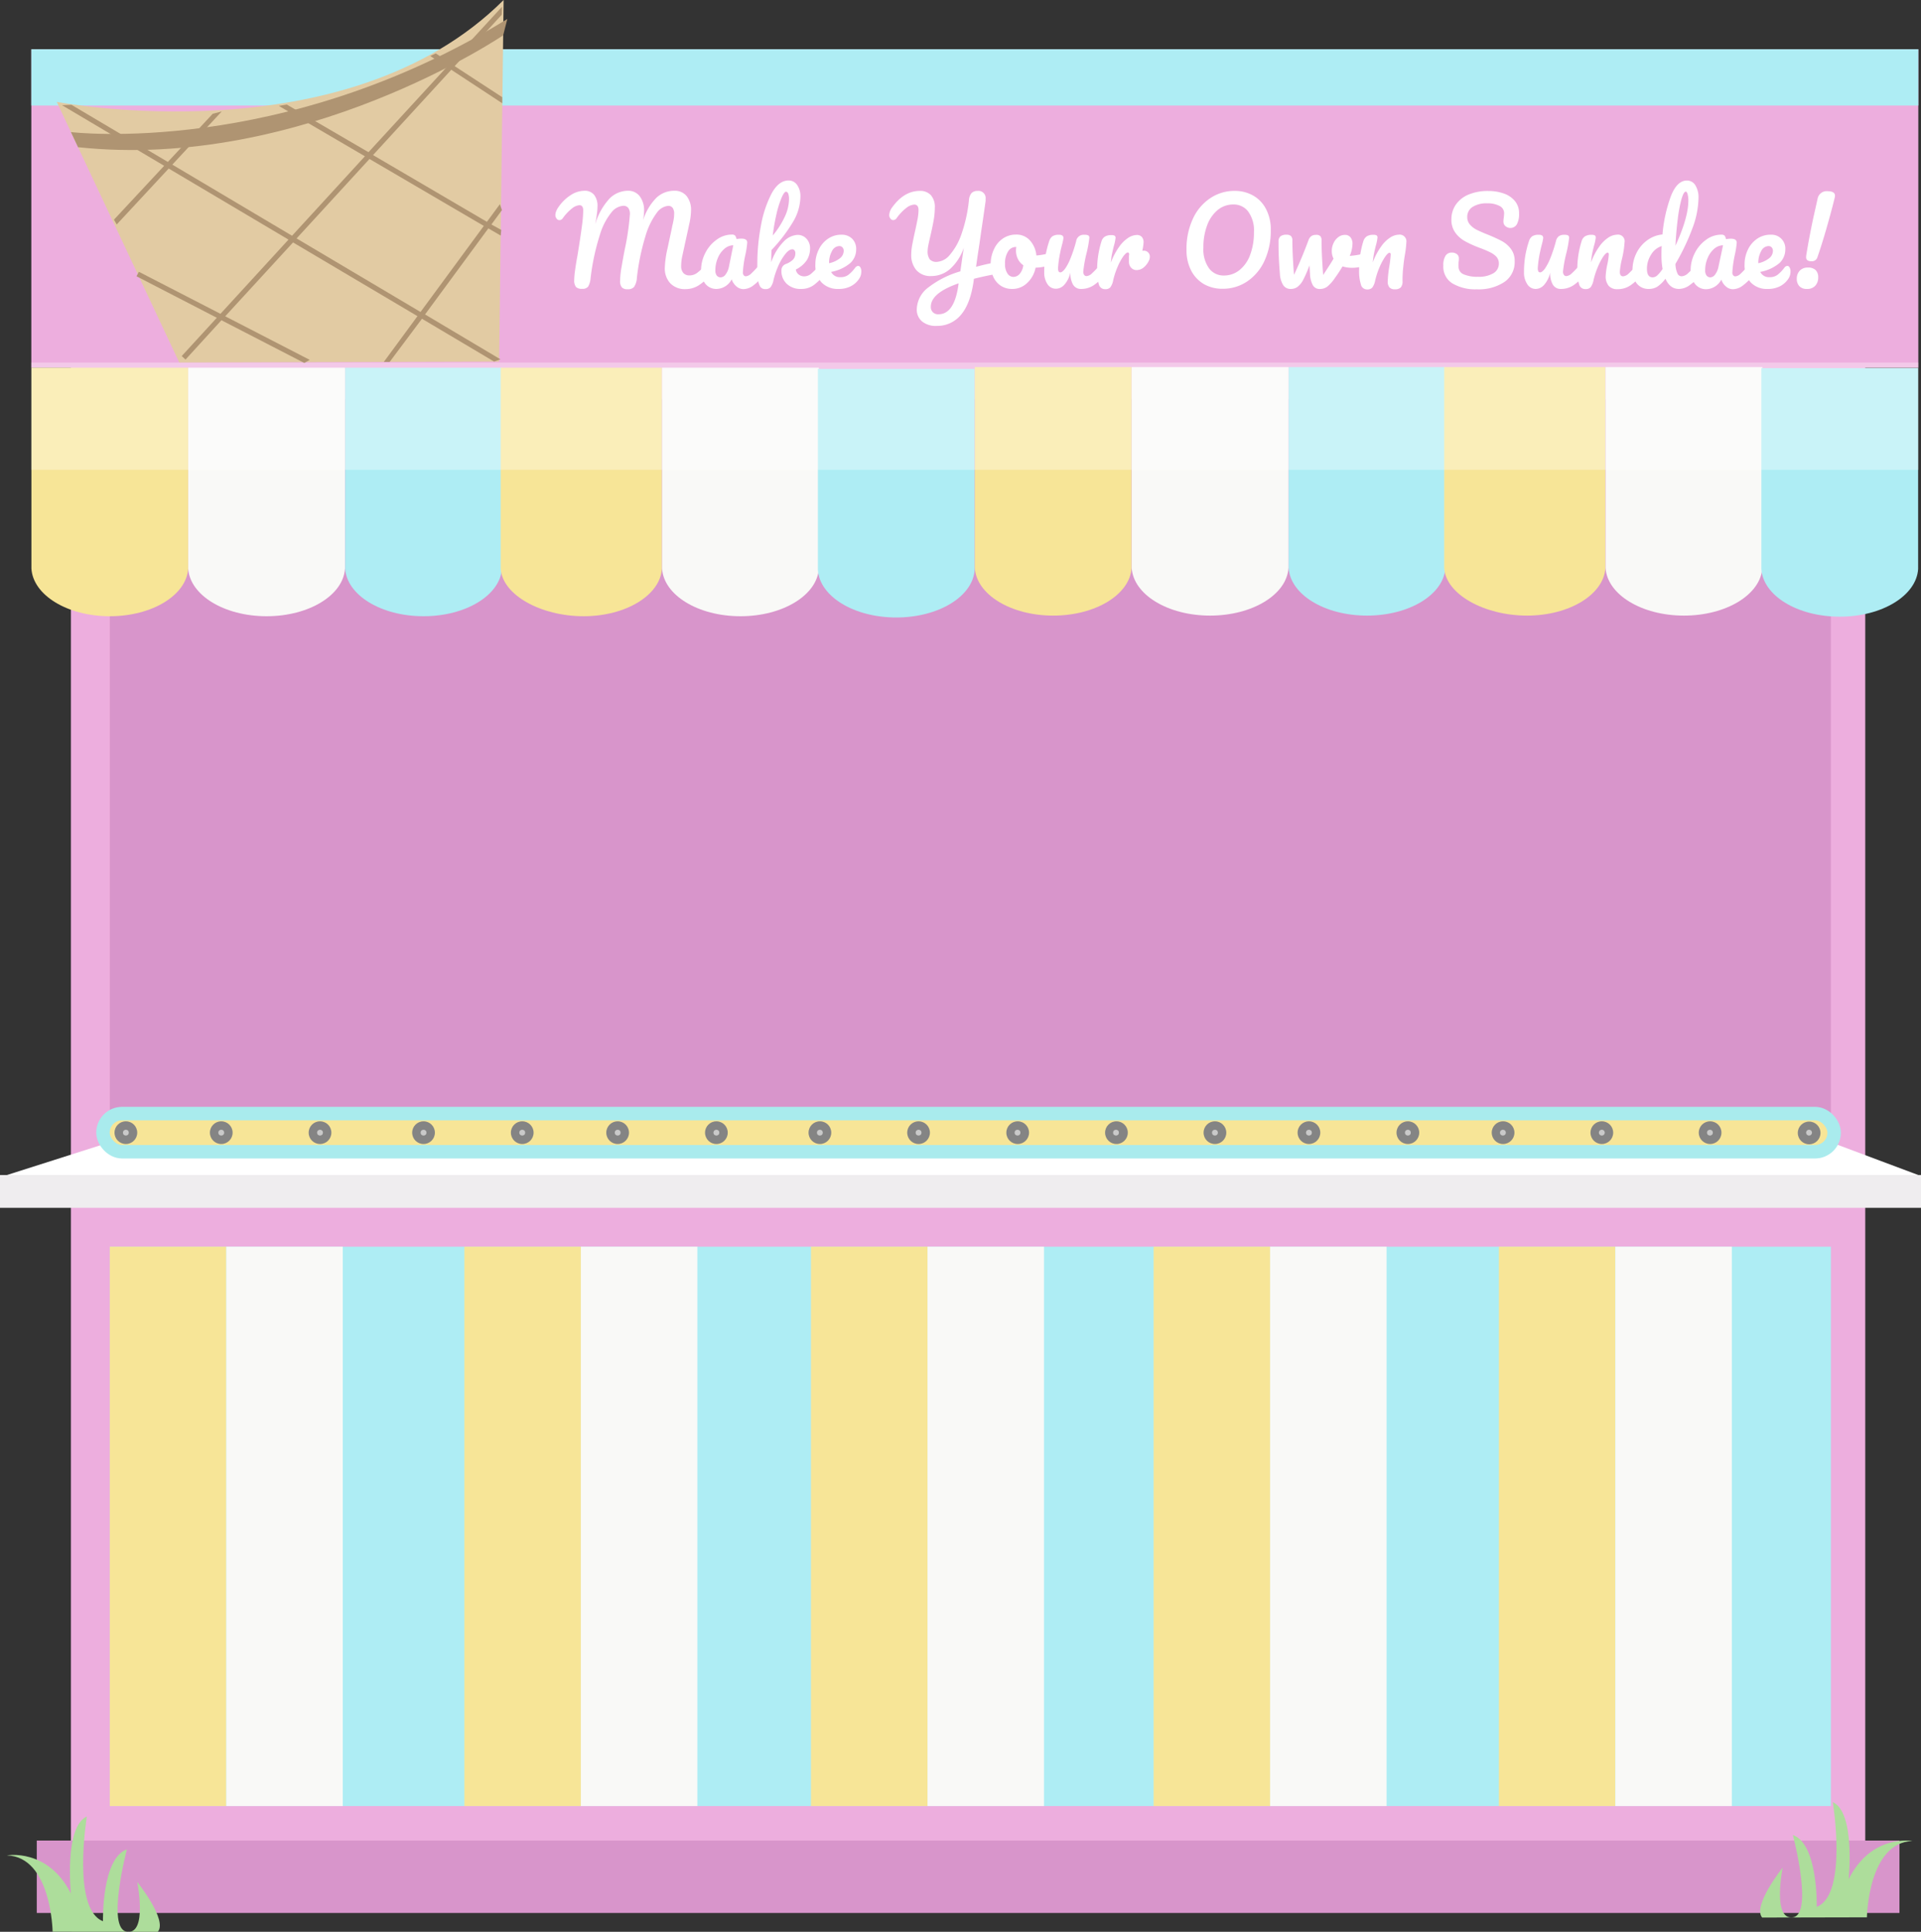<svg xmlns="http://www.w3.org/2000/svg" viewBox="0 0 427.94 430.29"><rect x="0" y="0" width="427.94" height="430.29" fill="#333333" stroke="none"/><defs><style>.cls-1{fill:#edaede;}.cls-2{fill:#d895cb;}.cls-3{fill:#aeedf4;}.cls-12,.cls-4{fill:#f7e597;}.cls-5{fill:#f9f9f7;}.cls-6,.cls-9{fill:#fff;}.cls-6{opacity:0.33;}.cls-7{fill:#e2cba3;}.cls-8{fill:#af9472;}.cls-10{fill:#efedef;}.cls-11{fill:#addd9b;}.cls-12{stroke:#a9ebed;stroke-miterlimit:10;stroke-width:3px;}.cls-13{fill:#848484;}.cls-14{fill:#c9c9c9;}</style></defs><title>icstand</title><g id="Layer_2" data-name="Layer 2"><g id="Stand"><g id="icstand"><rect class="cls-1" x="15.8" y="73.54" width="399.72" height="345.64"/><rect class="cls-2" x="24.46" y="88.91" width="383.4" height="165.52"/><rect class="cls-1" x="6.98" y="10.97" width="420.36" height="70.94"/><rect class="cls-3" x="6.98" y="10.97" width="420.36" height="12.54"/><path class="cls-4" d="M7,81.9v44.75H7c.36,5.9,8,10.61,17.46,10.61s17.09-4.71,17.46-10.61h0V81.9Z"/><path class="cls-5" d="M41.93,81.9v44.75h0c.37,5.9,8,10.61,17.46,10.61s17.1-4.71,17.46-10.61h0V81.9Z"/><path class="cls-3" d="M76.89,81.9v44.75h0c.36,5.9,8,10.61,17.46,10.61s17.09-4.71,17.46-10.61h0V81.9Z"/><path class="cls-4" d="M111.54,81.9v44.75h0c.36,5.9,9,10.61,18.46,10.61s17.09-4.71,17.46-10.61h0V81.9Z"/><path class="cls-5" d="M147.49,81.9v44.75h0c.37,5.9,8,10.61,17.46,10.61s17.1-4.71,17.46-10.61h0V81.9Z"/><path class="cls-3" d="M182.2,82.18v44.74h0c.37,5.91,8,10.62,17.46,10.62s17.09-4.71,17.46-10.62h0V82.18Z"/><path class="cls-4" d="M217.16,81.76v44.75h0c.36,5.9,8,10.61,17.46,10.61s17.09-4.71,17.46-10.61h0V81.76Z"/><path class="cls-5" d="M252.11,81.76v44.75h0c.37,5.9,8,10.61,17.46,10.61s17.1-4.71,17.46-10.61h0V81.76Z"/><path class="cls-3" d="M287.07,81.76v44.75h0c.36,5.9,8,10.61,17.46,10.61s17.09-4.71,17.46-10.61h0V81.76Z"/><path class="cls-4" d="M321.72,81.76v44.75h0c.36,5.9,9,10.61,18.46,10.61s17.09-4.71,17.46-10.61h0V81.76Z"/><path class="cls-5" d="M357.67,81.76v44.75h0c.37,5.9,8,10.61,17.46,10.61s17.1-4.71,17.46-10.61h0V81.76Z"/><path class="cls-3" d="M392.38,82v44.75h0c.37,5.9,8,10.61,17.46,10.61s17.09-4.71,17.46-10.61h0V82Z"/><rect class="cls-6" x="6.98" y="80.75" width="420.36" height="23.9"/><path class="cls-7" d="M12.64,22.69S77,35.15,112.19,0l-1,80.55-71.25.2Z"/><path class="cls-8" d="M100.53,15.54,111.88,23l0-1.35-10.6-6.92L111.78,3.27l.06-1.77L100.34,14,97.07,11.9l-1.22.58,3.7,2.42-17.46,19L63.89,23.29l-1.77.3L81.29,34.81,65.06,52.51,38.39,36.67l11-11.84-2,.51-10,10.73L15.91,23.34l-2.08.1L36.57,36.93l-11.18,12L26,50,37.58,37.54,64.27,53.37,49.11,69.9,30.94,60.54l-.53,1L48.3,70.78l-7.82,8.53.85.78,8-8.76,18.46,9.52L69,80.16,50.17,70.45,65.28,54,93,70.42l-7.5,10.2h1.3L94,71l16.07,9.54,1.42-.5-16.8-10,14.1-19.17,2.76,1.61.11-1.27L109.47,50l2.35-3.2-.46-1.32-2.89,3.93L83.1,34.54Zm7.25,34.78L93.68,69.49,66.07,53.11l16.24-17.7Z"/><path class="cls-8" d="M15.8,29.42s47,5.71,97.22-25.2l-.93,3.65S67.42,38.11,17.39,32.79Z"/><rect class="cls-2" x="8.19" y="409.97" width="414.95" height="16.13"/><polygon class="cls-9" points="24.46 254.43 1.54 261.73 427.34 261.73 407.85 254.43 24.46 254.43"/><rect class="cls-10" y="261.73" width="427.94" height="7.3"/><rect class="cls-3" x="24.46" y="277.69" width="383.4" height="124.59"/><rect class="cls-4" x="24.46" y="277.69" width="25.95" height="124.59"/><rect class="cls-5" x="50.41" y="277.69" width="25.95" height="124.59"/><rect class="cls-4" x="103.45" y="277.69" width="25.95" height="124.59"/><rect class="cls-5" x="129.4" y="277.69" width="25.95" height="124.59"/><rect class="cls-4" x="180.66" y="277.69" width="25.95" height="124.59"/><rect class="cls-5" x="206.62" y="277.69" width="25.95" height="124.59"/><rect class="cls-4" x="256.99" y="277.69" width="25.95" height="124.59"/><rect class="cls-5" x="282.94" y="277.69" width="25.95" height="124.59"/><rect class="cls-4" x="333.9" y="277.69" width="25.95" height="124.59"/><rect class="cls-5" x="359.85" y="277.69" width="25.95" height="124.59"/><path class="cls-9" d="M128.33,63.94a2.35,2.35,0,0,1-.41-1.6,16.3,16.3,0,0,1,.17-2c.11-.82.29-2,.55-3.41q.66-4,1.05-7a26.3,26.3,0,0,0,.23-3.07c0-.77-.28-1.15-.85-1.15a3,3,0,0,0-1.6.68,10.56,10.56,0,0,0-2.06,2.16,1,1,0,0,1-.79.49.79.79,0,0,1-.63-.35,1.23,1.23,0,0,1-.27-.78,2.28,2.28,0,0,1,.17-.83,4.49,4.49,0,0,1,.55-1,9.65,9.65,0,0,1,2.74-2.65,5.73,5.73,0,0,1,3-.94,2.65,2.65,0,0,1,2.16.9,3.93,3.93,0,0,1,.76,2.61,11.63,11.63,0,0,1-.13,1.63c-.08.62-.16,1.13-.23,1.52s-.12.67-.15.82a14.27,14.27,0,0,1,3.27-5.82,5.82,5.82,0,0,1,4-1.66,3.21,3.21,0,0,1,2.62,1.18,5.16,5.16,0,0,1,1,3.33,12.43,12.43,0,0,1-.23,2.1,12.28,12.28,0,0,1,3-5.07,5.74,5.74,0,0,1,3.94-1.54,3.38,3.38,0,0,1,2.75,1.16,4.87,4.87,0,0,1,1,3.22,14,14,0,0,1-.33,2.74L152,57a10.89,10.89,0,0,0-.26,2.2,2.33,2.33,0,0,0,.5,1.62,1.79,1.79,0,0,0,1.39.53,2.83,2.83,0,0,0,1.66-.56,10.8,10.8,0,0,0,1.9-1.87.91.91,0,0,1,.69-.36.6.6,0,0,1,.53.31,1.6,1.6,0,0,1,.19.85,2.37,2.37,0,0,1-.49,1.58,9.81,9.81,0,0,1-2.63,2.36,5.53,5.53,0,0,1-2.74.74,4.49,4.49,0,0,1-3.41-1.29,4.83,4.83,0,0,1-1.23-3.47,22.76,22.76,0,0,1,.62-4.38l1-4.68c0-.16.1-.43.18-.82s.16-.77.21-1.12a7.23,7.23,0,0,0,.07-1,2.2,2.2,0,0,0-.34-1.35,1.19,1.19,0,0,0-1-.44,3.55,3.55,0,0,0-2.52,1.54,16.16,16.16,0,0,0-2.51,5.14,51.08,51.08,0,0,0-1.93,9.32,4.1,4.1,0,0,1-.63,2.06,1.8,1.8,0,0,1-1.44.52,1.71,1.71,0,0,1-1.27-.41,2.18,2.18,0,0,1-.4-1.53,18.79,18.79,0,0,1,.28-2.76c.19-1.13.43-2.47.72-4a57,57,0,0,0,1.18-8,2.29,2.29,0,0,0-.37-1.43,1.35,1.35,0,0,0-1.12-.46,3.68,3.68,0,0,0-2.58,1.42,14.54,14.54,0,0,0-2.6,5A51.48,51.48,0,0,0,131.56,62a4.6,4.6,0,0,1-.53,1.82,1.52,1.52,0,0,1-1.34.51A1.85,1.85,0,0,1,128.33,63.94Z"/><path class="cls-9" d="M157.13,63.21a4.63,4.63,0,0,1-.95-3,8.33,8.33,0,0,1,.95-3.88,8,8,0,0,1,2.52-2.94A5.66,5.66,0,0,1,163,52.25a1,1,0,0,1,.76.22,1.93,1.93,0,0,1,.32.78,5.87,5.87,0,0,1,1.13-.1c.83,0,1.25.3,1.25.89a19.78,19.78,0,0,1-.38,2.56,24.18,24.18,0,0,0-.59,4.1.89.89,0,0,0,.19.61.6.6,0,0,0,.5.23,2,2,0,0,0,1.18-.62,21.74,21.74,0,0,0,1.86-2,.92.92,0,0,1,.7-.36.6.6,0,0,1,.52.31,1.6,1.6,0,0,1,.19.85,2.35,2.35,0,0,1-.48,1.58,12.84,12.84,0,0,1-2.23,2.2,3.81,3.81,0,0,1-2.28.9,2.37,2.37,0,0,1-1.55-.58A3.45,3.45,0,0,1,163,62.21a3.91,3.91,0,0,1-3.35,2.15A3.11,3.11,0,0,1,157.13,63.21Zm4.53-2.1a4.24,4.24,0,0,0,.74-1.77l.95-4.71a3.12,3.12,0,0,0-2,.81,5.43,5.43,0,0,0-1.45,2.06,6.9,6.9,0,0,0-.54,2.71,1.83,1.83,0,0,0,.32,1.18,1.1,1.1,0,0,0,.89.39A1.42,1.42,0,0,0,161.66,61.11Z"/><path class="cls-9" d="M183.87,58.83a1.6,1.6,0,0,1,.19.85,2.35,2.35,0,0,1-.48,1.58,12.89,12.89,0,0,1-2.33,2.26,4.7,4.7,0,0,1-2.79.84,4.42,4.42,0,0,1-3.18-1.13,3.89,3.89,0,0,1-1.2-3,1.47,1.47,0,0,1,1-1.43,4.56,4.56,0,0,0,1.61-1,2,2,0,0,0,.49-1.35,1.07,1.07,0,0,0-.19-.69.61.61,0,0,0-.47-.23c-.47,0-1,.34-1.53,1a11.71,11.71,0,0,0-1.55,2.57,18.82,18.82,0,0,0-1.12,3.24,3.94,3.94,0,0,1-.66,1.63,1.45,1.45,0,0,1-1.16.42,1.29,1.29,0,0,1-1.17-.58,4.18,4.18,0,0,1-.49-1.77,34.74,34.74,0,0,1-.13-3.54,44.88,44.88,0,0,1,.8-8.21,24.85,24.85,0,0,1,2.38-7.19q1.58-2.9,3.78-2.9a2.26,2.26,0,0,1,1.91,1,4.41,4.41,0,0,1,.73,2.62,11.3,11.3,0,0,1-1.51,5.37,35.1,35.1,0,0,1-4.92,6.49c-.05.88-.08,1.8-.08,2.74a12,12,0,0,1,2.82-4.65,4.63,4.63,0,0,1,3-1.45,2.64,2.64,0,0,1,2.06.87,3.11,3.11,0,0,1,.78,2.15,5,5,0,0,1-.71,2.59,6.24,6.24,0,0,1-2.46,2.1,1.68,1.68,0,0,0,.62,1.11,2,2,0,0,0,1.27.42,2.4,2.4,0,0,0,1.54-.61,16.94,16.94,0,0,0,1.94-2,.91.91,0,0,1,.69-.36A.6.6,0,0,1,183.87,58.83ZM174.13,44A22,22,0,0,0,173,47.58a46.77,46.77,0,0,0-.86,4.88,18.51,18.51,0,0,0,2.63-4.07,9.52,9.52,0,0,0,1-4,3.67,3.67,0,0,0-.17-1.25c-.12-.29-.3-.44-.52-.44S174.5,43.14,174.13,44Z"/><path class="cls-9" d="M191.68,59.6a1.56,1.56,0,0,1,.19.84,2.83,2.83,0,0,1-.44,1.59,4.94,4.94,0,0,1-1.88,1.72,5.84,5.84,0,0,1-2.77.61A5,5,0,0,1,183,62.89a5.67,5.67,0,0,1-1.36-4,7.32,7.32,0,0,1,.75-3.29,6,6,0,0,1,2.06-2.42,5.16,5.16,0,0,1,3-.9,3.25,3.25,0,0,1,2.38.89,3.19,3.19,0,0,1,.9,2.39,4.14,4.14,0,0,1-1.27,3,9.11,9.11,0,0,1-4.31,2,2.14,2.14,0,0,0,2.07,1.18,2.88,2.88,0,0,0,1.73-.49,8.53,8.53,0,0,0,1.57-1.63.89.89,0,0,1,.69-.39A.6.6,0,0,1,191.68,59.6Zm-6.33-3.69a5.19,5.19,0,0,0-.65,2.66v.06a5.78,5.78,0,0,0,2.38-1.08,2.11,2.11,0,0,0,.87-1.66,1.09,1.09,0,0,0-.27-.78.93.93,0,0,0-.73-.3A1.89,1.89,0,0,0,185.35,55.91Z"/><path class="cls-9" d="M221.77,58.45c.58,0,.87.37.87,1.12a1.89,1.89,0,0,1-.27,1,1.21,1.21,0,0,1-.83.53c-1.55.29-3.08.61-4.58,1l-.08.61q-.72,5-2.85,7.46a6.82,6.82,0,0,1-5.34,2.42,4.79,4.79,0,0,1-3.29-1,3.39,3.39,0,0,1-1.17-2.65,6.26,6.26,0,0,1,2.41-4.79,21.25,21.25,0,0,1,7.3-3.71l.51-3.61c.07-.41.15-1,.25-1.64a11.12,11.12,0,0,1-3.07,4.74,6.32,6.32,0,0,1-4.17,1.56,4.14,4.14,0,0,1-3.35-1.35A5.11,5.11,0,0,1,203,56.66a11.55,11.55,0,0,1,.21-2.09c.14-.76.35-1.79.64-3.09s.45-2.11.58-2.81a11.27,11.27,0,0,0,.19-1.87c0-.82-.32-1.23-.95-1.23a3.12,3.12,0,0,0-1.75.73,10.32,10.32,0,0,0-2.14,2.24,1,1,0,0,1-.79.49.79.79,0,0,1-.63-.35,1.23,1.23,0,0,1-.27-.78,3.16,3.16,0,0,1,.72-1.79q2.61-3.59,6.11-3.59a3.2,3.2,0,0,1,2.45.95,3.94,3.94,0,0,1,.88,2.79A16.09,16.09,0,0,1,208,49c-.16.93-.41,2.11-.73,3.54-.21.86-.36,1.54-.46,2.06a7.44,7.44,0,0,0-.16,1.3,3,3,0,0,0,.47,1.87,2,2,0,0,0,1.61.56,4.08,4.08,0,0,0,2.83-1.52,14,14,0,0,0,2.61-4.62,33,33,0,0,0,1.68-7.58,2.72,2.72,0,0,1,.58-1.6,1.77,1.77,0,0,1,1.34-.48,1.59,1.59,0,0,1,1.79,1.8,3,3,0,0,1,0,.48c-.36,2.55-.69,4.84-1,6.89-.17,1.23-.35,2.49-.55,3.79s-.39,2.61-.57,3.94c1.24-.34,2.56-.65,3.94-.92A1.35,1.35,0,0,1,221.77,58.45Zm-8.22,4.66q-6.2,2.15-6.19,5.22A1.58,1.58,0,0,0,209.07,70q3.56,0,4.46-6.7Z"/><path class="cls-9" d="M234.65,56.71a1.74,1.74,0,0,1,.18.84c0,.82-.25,1.31-.75,1.46a11.54,11.54,0,0,1-3.38.61,6.33,6.33,0,0,1-1.92,3.45,4.72,4.72,0,0,1-3.25,1.29,4.56,4.56,0,0,1-2.62-.74,4.66,4.66,0,0,1-1.65-2,6.27,6.27,0,0,1-.57-2.67,7.72,7.72,0,0,1,.75-3.46,5.74,5.74,0,0,1,2-2.38,5.14,5.14,0,0,1,2.9-.86,4,4,0,0,1,3.13,1.34,5.75,5.75,0,0,1,1.4,3.32,14.57,14.57,0,0,0,2.86-.52,1.81,1.81,0,0,1,.36-.05A.56.56,0,0,1,234.65,56.71ZM227.16,61a3.62,3.62,0,0,0,.8-1.92,3.6,3.6,0,0,1-1.21-1.41,4.17,4.17,0,0,1-.42-1.84,4.54,4.54,0,0,1,.07-.82h-.13a2,2,0,0,0-1.7,1,4.84,4.84,0,0,0-.68,2.77,3.61,3.61,0,0,0,.55,2.15,1.59,1.59,0,0,0,1.3.75A1.85,1.85,0,0,0,227.16,61Z"/><path class="cls-9" d="M233.35,63.3a4.62,4.62,0,0,1-.73-2.65,22.44,22.44,0,0,1,.26-3.52,22,22,0,0,1,.84-3.39,2.14,2.14,0,0,1,.72-1.1,2.46,2.46,0,0,1,1.46-.34,1.24,1.24,0,0,1,.78.18.65.65,0,0,1,.22.54,9.82,9.82,0,0,1-.28,1.38c-.17.63-.31,1.21-.41,1.72a24.19,24.19,0,0,0-.51,3.58,1.72,1.72,0,0,0,.12.76.46.46,0,0,0,.41.21c.26,0,.58-.25,1-.76a11,11,0,0,0,1.23-2.33,30.25,30.25,0,0,0,1.27-3.84,1.68,1.68,0,0,1,1.89-1.44,1.71,1.71,0,0,1,.82.14.56.56,0,0,1,.23.53,24.41,24.41,0,0,1-.64,3.51,29.09,29.09,0,0,0-.71,4,1.23,1.23,0,0,0,.2.76.65.65,0,0,0,.54.26,1.94,1.94,0,0,0,1.21-.62,21.18,21.18,0,0,0,1.89-2,.88.88,0,0,1,.69-.36.6.6,0,0,1,.52.31,1.6,1.6,0,0,1,.19.85,2.35,2.35,0,0,1-.48,1.58,11.23,11.23,0,0,1-2.37,2.23,5,5,0,0,1-2.88.87,2,2,0,0,1-1.81-1,5.18,5.18,0,0,1-.57-2.66,6.06,6.06,0,0,1-1.31,2.68,2.54,2.54,0,0,1-1.87.93A2.21,2.21,0,0,1,233.35,63.3Z"/><path class="cls-9" d="M255.75,56.21a1.3,1.3,0,0,1,.4,1,2,2,0,0,1-.15.72,4.42,4.42,0,0,1-1.16,1.59,2.48,2.48,0,0,1-1.64.64,1.6,1.6,0,0,1-1.21-.52,1.9,1.9,0,0,1-.5-1.38c0-.32,0-.67,0-1.05s.05-.46.05-.56a.46.46,0,0,0-.09-.31.27.27,0,0,0-.22-.1c-.23,0-.56.29-1,.86a12.4,12.4,0,0,0-1.23,2.26,17.84,17.84,0,0,0-1,3,4,4,0,0,1-.65,1.64,1.48,1.48,0,0,1-1.17.41,1.39,1.39,0,0,1-1.37-1,9.71,9.71,0,0,1-.4-3.28,20.84,20.84,0,0,1,.95-6.32,1.89,1.89,0,0,1,.75-1.09,2.68,2.68,0,0,1,1.48-.35,1.45,1.45,0,0,1,.71.13.53.53,0,0,1,.21.49,9.57,9.57,0,0,1-.39,1.84c-.17.68-.3,1.28-.41,1.79s-.18,1.15-.25,1.9a14.42,14.42,0,0,1,1.89-3.59,7.45,7.45,0,0,1,2.05-2,3.69,3.69,0,0,1,1.82-.59,1.48,1.48,0,0,1,1.14.43,1.76,1.76,0,0,1,.39,1.24,10.83,10.83,0,0,1-.28,1.84h.23A1.28,1.28,0,0,1,255.75,56.21Z"/><path class="cls-9" d="M268.3,63.34a7.47,7.47,0,0,1-2.91-3,9.8,9.8,0,0,1-1.07-4.75,15.69,15.69,0,0,1,1.42-6.86,10.93,10.93,0,0,1,3.86-4.58A9.61,9.61,0,0,1,275,42.52a8.29,8.29,0,0,1,4.1,1,7.29,7.29,0,0,1,2.91,3,9.76,9.76,0,0,1,1.08,4.74,15.85,15.85,0,0,1-1.42,6.87,11.09,11.09,0,0,1-3.87,4.58,9.68,9.68,0,0,1-5.42,1.61A8.29,8.29,0,0,1,268.3,63.34Zm7.88-3.23a7.68,7.68,0,0,0,2.34-3.42,14,14,0,0,0,.82-4.95,7.15,7.15,0,0,0-1.28-4.62,4,4,0,0,0-3.3-1.57,5.4,5.4,0,0,0-3.48,1.21,8,8,0,0,0-2.36,3.41,13.74,13.74,0,0,0-.84,5,7.22,7.22,0,0,0,1.28,4.63,4,4,0,0,0,3.3,1.57A5.43,5.43,0,0,0,276.18,60.11Z"/><path class="cls-9" d="M304.15,56.42a.73.73,0,0,1,.59.26,1.11,1.11,0,0,1,.2.69,2.11,2.11,0,0,1-.31,1.24,1.74,1.74,0,0,1-.92.66,8.19,8.19,0,0,1-2.51.38,7,7,0,0,1-2.12-.31c-.5.81-1,1.63-1.64,2.49a9.06,9.06,0,0,1-1.75,2,2.72,2.72,0,0,1-1.65.54,1.73,1.73,0,0,1-1.55-.79,5.69,5.69,0,0,1-.66-2.61l-.12-1.87a25.85,25.85,0,0,1-1.42,3.27A4.56,4.56,0,0,1,289,63.93a2.52,2.52,0,0,1-1.47.43,1.92,1.92,0,0,1-1.65-.82,5.26,5.26,0,0,1-.76-2.58q-.3-3.59-.3-6.28v-.89a1.43,1.43,0,0,1,.46-1.18,2.13,2.13,0,0,1,1.3-.33,1.46,1.46,0,0,1,1,.29,1.32,1.32,0,0,1,.32,1q0,2.94.36,7.65c1.16-2.44,2.22-5,3.2-7.63a2,2,0,0,1,.67-1,1.69,1.69,0,0,1,1-.27,1.27,1.27,0,0,1,1,.28,1.44,1.44,0,0,1,.27,1q0,2.94.36,7.65c1-1.52,1.79-2.73,2.31-3.63a3.79,3.79,0,0,1-.39-1.77,3.9,3.9,0,0,1,.39-1.69,3.39,3.39,0,0,1,1.05-1.33,2.4,2.4,0,0,1,1.51-.51,1.53,1.53,0,0,1,1.2.52,2.24,2.24,0,0,1,.46,1.53,7.2,7.2,0,0,1-.61,2.63,17.81,17.81,0,0,0,2.58-.38l.69-.13A.79.79,0,0,1,304.15,56.42Z"/><path class="cls-9" d="M303.16,63.34a10,10,0,0,1-.39-3.28,20.83,20.83,0,0,1,.94-6.32,2,2,0,0,1,.76-1.09,2.66,2.66,0,0,1,1.47-.35,1.53,1.53,0,0,1,.72.13.55.55,0,0,1,.2.49,10.09,10.09,0,0,1-.38,1.84c-.17.68-.31,1.28-.41,1.79s-.19,1.15-.26,1.9a14.76,14.76,0,0,1,1.9-3.59,7.33,7.33,0,0,1,2.06-2,3.75,3.75,0,0,1,1.85-.59A1.5,1.5,0,0,1,313.29,54a22,22,0,0,1-.28,2.51c-.18,1-.31,2-.41,3a26.75,26.75,0,0,0-.16,3.11,2,2,0,0,1-.39,1.4,1.74,1.74,0,0,1-1.3.42,1.57,1.57,0,0,1-1.23-.43,2,2,0,0,1-.38-1.31,25.63,25.63,0,0,1,.36-3.38,25.51,25.51,0,0,0,.31-2.61c0-.27-.1-.41-.29-.41s-.53.29-.93.86a13.75,13.75,0,0,0-1.23,2.26,17.89,17.89,0,0,0-1,3,4.1,4.1,0,0,1-.65,1.63,1.49,1.49,0,0,1-1.17.42A1.4,1.4,0,0,1,303.16,63.34Z"/><path class="cls-9" d="M323.58,63.14a4.34,4.34,0,0,1-2.05-4A3.87,3.87,0,0,1,322,57a1.58,1.58,0,0,1,1.43-.74,1.72,1.72,0,0,1,1.13.36,1.11,1.11,0,0,1,.43.92,4.66,4.66,0,0,1-.07.89c0,.07,0,.19,0,.36a3.12,3.12,0,0,0,0,.54A1.81,1.81,0,0,0,326,61.08a7.61,7.61,0,0,0,3.27.57,6.31,6.31,0,0,0,3.4-.78,2.46,2.46,0,0,0,1.23-2.19,2.2,2.2,0,0,0-.56-1.5,4.73,4.73,0,0,0-1.41-1c-.56-.28-1.36-.63-2.38-1a24.09,24.09,0,0,1-3.21-1.46,6.58,6.58,0,0,1-2.13-1.88,4.8,4.8,0,0,1-.88-3,5.71,5.71,0,0,1,1-3.28,6.42,6.42,0,0,1,2.84-2.23,11.07,11.07,0,0,1,4.37-.79,10.2,10.2,0,0,1,3.43.55,5.57,5.57,0,0,1,2.5,1.68,4.19,4.19,0,0,1,.93,2.76,4.75,4.75,0,0,1-.49,2.43,1.68,1.68,0,0,1-2.54.41,1.26,1.26,0,0,1-.45-1,4.31,4.31,0,0,1,.08-.9c.05-.51.07-.83.07-1A1.78,1.78,0,0,0,334,45.85a5.54,5.54,0,0,0-2.61-.56,5.83,5.83,0,0,0-3.36.81,2.58,2.58,0,0,0-1.17,2.26,2.44,2.44,0,0,0,.6,1.66,4.86,4.86,0,0,0,1.5,1.16c.6.3,1.43.67,2.51,1.1a31.92,31.92,0,0,1,3.12,1.43,6.21,6.21,0,0,1,2,1.74,4.36,4.36,0,0,1,.83,2.72,5.34,5.34,0,0,1-2.29,4.64A10.35,10.35,0,0,1,329,64.44,10,10,0,0,1,323.58,63.14Z"/><path class="cls-9" d="M340.23,63.3a4.55,4.55,0,0,1-.73-2.65,22.44,22.44,0,0,1,.26-3.52,22,22,0,0,1,.84-3.39,2.08,2.08,0,0,1,.72-1.1,2.46,2.46,0,0,1,1.46-.34,1.28,1.28,0,0,1,.78.18.68.68,0,0,1,.22.54,10.69,10.69,0,0,1-.29,1.38c-.17.63-.3,1.21-.41,1.72a24.19,24.19,0,0,0-.51,3.58,1.57,1.57,0,0,0,.13.76.45.45,0,0,0,.41.21c.26,0,.58-.25,1-.76a12,12,0,0,0,1.23-2.33,31.94,31.94,0,0,0,1.27-3.84,1.94,1.94,0,0,1,.62-1.1,2,2,0,0,1,1.27-.34,1.74,1.74,0,0,1,.82.14.58.58,0,0,1,.23.53,24.41,24.41,0,0,1-.64,3.51,28.19,28.19,0,0,0-.72,4,1.23,1.23,0,0,0,.21.76.62.62,0,0,0,.54.26,2,2,0,0,0,1.21-.62,20.11,20.11,0,0,0,1.88-2,.91.91,0,0,1,.69-.36.6.6,0,0,1,.53.31,1.6,1.6,0,0,1,.19.85,2.3,2.3,0,0,1-.49,1.58,11.19,11.19,0,0,1-2.36,2.23,5,5,0,0,1-2.88.87,2,2,0,0,1-1.81-1,5.18,5.18,0,0,1-.57-2.66A6.06,6.06,0,0,1,344,63.43a2.54,2.54,0,0,1-1.87.93A2.19,2.19,0,0,1,340.23,63.3Z"/><path class="cls-9" d="M351.78,63.34a9.71,9.71,0,0,1-.4-3.28,20.53,20.53,0,0,1,.95-6.32,1.89,1.89,0,0,1,.75-1.09,2.66,2.66,0,0,1,1.47-.35,1.5,1.5,0,0,1,.72.13.53.53,0,0,1,.21.49,9.57,9.57,0,0,1-.39,1.84c-.17.68-.31,1.28-.41,1.79a17.12,17.12,0,0,0-.25,1.9,14.42,14.42,0,0,1,1.89-3.59,7.47,7.47,0,0,1,2.06-2,3.76,3.76,0,0,1,1.86-.59A1.47,1.47,0,0,1,361.9,54a21.09,21.09,0,0,1-.56,3.61,17.15,17.15,0,0,0-.49,2.94c0,.68.25,1,.74,1a2,2,0,0,0,1.22-.62,20.11,20.11,0,0,0,1.88-2,.91.91,0,0,1,.69-.36.62.62,0,0,1,.53.31,1.7,1.7,0,0,1,.19.85,2.3,2.3,0,0,1-.49,1.58,11,11,0,0,1-2.37,2.23,5,5,0,0,1-2.88.87,2.5,2.5,0,0,1-2-.75,3.26,3.26,0,0,1-.66-2.19,15.9,15.9,0,0,1,.36-2.56,13.44,13.44,0,0,0,.33-2.23c0-.27-.1-.41-.28-.41s-.54.29-.94.86A13.75,13.75,0,0,0,356,59.34a18.86,18.86,0,0,0-1,3,4,4,0,0,1-.65,1.63,1.48,1.48,0,0,1-1.16.42A1.39,1.39,0,0,1,351.78,63.34Z"/><path class="cls-9" d="M379.09,58.83a1.6,1.6,0,0,1,.19.85,2.35,2.35,0,0,1-.48,1.58,11.9,11.9,0,0,1-2.31,2.19,4.18,4.18,0,0,1-2.48.91q-2,0-3-2.28a7.34,7.34,0,0,1-1.88,1.82,3.72,3.72,0,0,1-1.88.46,3.28,3.28,0,0,1-2.58-1.16,4.5,4.5,0,0,1-1-3,8.45,8.45,0,0,1,.87-3.8,7.8,7.8,0,0,1,2.4-2.87,6.87,6.87,0,0,1,3.41-1.31,32.51,32.51,0,0,1,1.86-8.49q1.36-3.52,3.6-3.52a2.19,2.19,0,0,1,1.83,1,5.15,5.15,0,0,1,.73,3A19.92,19.92,0,0,1,377,50.9a50,50,0,0,1-3.76,7.88,5.41,5.41,0,0,0,.44,2.12,1,1,0,0,0,.89.64,2.15,2.15,0,0,0,1.4-.61,18,18,0,0,0,1.92-2,.92.92,0,0,1,.7-.36A.6.6,0,0,1,379.09,58.83Zm-9.94,2.55a7.88,7.88,0,0,0,1.22-1.47,17.3,17.3,0,0,1-.25-3.1c0-.41,0-1.08.05-2a4.28,4.28,0,0,0-2.34,1.88,5.78,5.78,0,0,0-.94,3.22c0,1.24.43,1.87,1.28,1.87A1.59,1.59,0,0,0,369.15,61.38Zm5.42-17a31.94,31.94,0,0,0-.83,4.51q-.35,2.79-.5,5.84,2.86-6.24,2.87-10a5.31,5.31,0,0,0-.17-1.51q-.17-.54-.39-.54C375.22,42.68,374.9,43.25,374.57,44.41Z"/><path class="cls-9" d="M377.57,63.21a4.63,4.63,0,0,1-.95-3,8.33,8.33,0,0,1,.95-3.88,8,8,0,0,1,2.52-2.94,5.64,5.64,0,0,1,3.34-1.12,1,1,0,0,1,.76.22,2,2,0,0,1,.31.78,5.94,5.94,0,0,1,1.13-.1c.84,0,1.26.3,1.26.89a18.71,18.71,0,0,1-.39,2.56,25.29,25.29,0,0,0-.59,4.1.9.9,0,0,0,.2.61.58.58,0,0,0,.49.23,1.91,1.91,0,0,0,1.18-.62,23,23,0,0,0,1.87-2,.91.91,0,0,1,.69-.36.62.62,0,0,1,.53.31,1.7,1.7,0,0,1,.19.85,2.3,2.3,0,0,1-.49,1.58,12.79,12.79,0,0,1-2.22,2.2,3.81,3.81,0,0,1-2.28.9,2.35,2.35,0,0,1-1.55-.58,3.37,3.37,0,0,1-1.06-1.57,3.91,3.91,0,0,1-3.36,2.15A3.09,3.09,0,0,1,377.57,63.21Zm4.53-2.1a4.24,4.24,0,0,0,.74-1.77l1-4.71a3.14,3.14,0,0,0-2,.81,5.52,5.52,0,0,0-1.44,2.06,6.9,6.9,0,0,0-.54,2.71,1.83,1.83,0,0,0,.32,1.18,1.08,1.08,0,0,0,.88.39A1.42,1.42,0,0,0,382.1,61.11Z"/><path class="cls-9" d="M398.67,59.6a1.56,1.56,0,0,1,.2.84,2.83,2.83,0,0,1-.44,1.59,5,5,0,0,1-1.88,1.72,5.88,5.88,0,0,1-2.78.61A4.91,4.91,0,0,1,390,62.89a5.62,5.62,0,0,1-1.36-4,7.45,7.45,0,0,1,.74-3.29,6.1,6.1,0,0,1,2.06-2.42,5.19,5.19,0,0,1,3-.9,3.07,3.07,0,0,1,3.27,3.28,4.13,4.13,0,0,1-1.26,3,9.15,9.15,0,0,1-4.32,2,2.14,2.14,0,0,0,2.07,1.18,2.84,2.84,0,0,0,1.73-.49,8.23,8.23,0,0,0,1.58-1.63.86.86,0,0,1,.69-.39A.57.57,0,0,1,398.67,59.6Zm-6.32-3.69a5.19,5.19,0,0,0-.65,2.66v.06a5.84,5.84,0,0,0,2.38-1.08,2.11,2.11,0,0,0,.87-1.66,1.09,1.09,0,0,0-.27-.78.93.93,0,0,0-.73-.3A1.89,1.89,0,0,0,392.35,55.91Z"/><path class="cls-9" d="M400.85,63.75a2.29,2.29,0,0,1-.58-1.62,2.56,2.56,0,0,1,.66-1.84,2.38,2.38,0,0,1,1.83-.69,2.35,2.35,0,0,1,1.7.55,2.17,2.17,0,0,1,.58,1.63,2.65,2.65,0,0,1-.67,1.88,2.37,2.37,0,0,1-1.82.7A2.21,2.21,0,0,1,400.85,63.75ZM402.68,58a.8.8,0,0,1-.33-.71l0-.21c.29-1.91.69-4.09,1.18-6.53s1-4.55,1.38-6.32a2.05,2.05,0,0,1,2.23-1.64c1.09,0,1.64.35,1.64,1a2.05,2.05,0,0,1-.08.51q-.66,2.72-1.76,6.57t-2.1,6.69a1.24,1.24,0,0,1-1.34.82A1.39,1.39,0,0,1,402.68,58Z"/><path class="cls-11" d="M11.72,430.27s-.25-16.67-10.18-17c0,0,9.12-1.67,14.26,8.5,0,0-1.56-14.85,3.55-17.17,0,0-3.41,20.67,3.59,23.33,0,0-.33-14,5.33-16,0,0-4.66,17.67,0,18.34s2.3-11.09,2.3-11.09,6.81,8.48,4.59,11.11Z"/><path class="cls-11" d="M415.89,427.07s.25-16.67,10.13-17c0,0-9.08-1.67-14.2,8.5,0,0,1.56-14.85-3.53-17.17,0,0,3.39,20.67-3.58,23.33,0,0,.34-14-5.31-16,0,0,4.65,17.67,0,18.34S397.12,416,397.12,416s-6.78,8.48-4.57,11.12Z"/><g id="Converyer_belt" data-name="Converyer belt"><rect class="cls-12" x="22.94" y="248.04" width="385.65" height="8.5" rx="4.25" ry="4.25"/><circle class="cls-13" cx="28.04" cy="252.29" r="2.53"/><circle class="cls-13" cx="49.29" cy="252.29" r="2.53"/><circle class="cls-13" cx="94.35" cy="252.29" r="2.53"/><circle class="cls-13" cx="71.29" cy="252.29" r="2.53"/><circle class="cls-13" cx="116.34" cy="252.29" r="2.53"/><circle class="cls-13" cx="137.59" cy="252.29" r="2.53"/><circle class="cls-13" cx="182.65" cy="252.29" r="2.53"/><circle class="cls-13" cx="159.59" cy="252.29" r="2.53"/><circle class="cls-13" cx="204.63" cy="252.29" r="2.53"/><circle class="cls-13" cx="226.71" cy="252.29" r="2.53"/><circle class="cls-13" cx="270.65" cy="252.29" r="2.53"/><circle class="cls-13" cx="248.71" cy="252.29" r="2.53"/><circle class="cls-13" cx="291.59" cy="252.29" r="2.53"/><circle class="cls-13" cx="313.63" cy="252.29" r="2.53"/><circle class="cls-13" cx="356.84" cy="252.29" r="2.53"/><circle class="cls-13" cx="334.84" cy="252.29" r="2.53"/><circle class="cls-13" cx="403.02" cy="252.35" r="2.53"/><circle class="cls-13" cx="380.96" cy="252.29" r="2.53"/><circle class="cls-14" cx="28.04" cy="252.29" r="0.65"/><circle class="cls-14" cx="49.29" cy="252.29" r="0.65"/><circle class="cls-14" cx="71.29" cy="252.29" r="0.65"/><circle class="cls-14" cx="94.35" cy="252.29" r="0.65"/><circle class="cls-14" cx="116.34" cy="252.29" r="0.65"/><circle class="cls-14" cx="182.64" cy="252.29" r="0.65"/><circle class="cls-14" cx="204.63" cy="252.29" r="0.65"/><circle class="cls-14" cx="137.6" cy="252.29" r="0.65"/><circle class="cls-14" cx="159.59" cy="252.29" r="0.65"/><circle class="cls-14" cx="226.67" cy="252.29" r="0.65"/><circle class="cls-14" cx="248.61" cy="252.29" r="0.65"/><circle class="cls-14" cx="270.65" cy="252.29" r="0.65"/><circle class="cls-14" cx="291.59" cy="252.29" r="0.65"/><circle class="cls-14" cx="313.63" cy="252.29" r="0.65"/><circle class="cls-14" cx="334.8" cy="252.29" r="0.65"/><path class="cls-14" d="M356.84,251.64a.65.65,0,1,1-.65.65A.65.65,0,0,1,356.84,251.64Z"/><circle class="cls-14" cx="380.92" cy="252.29" r="0.65"/><path class="cls-14" d="M403,251.64a.65.65,0,1,1-.65.65A.65.65,0,0,1,403,251.64Z"/></g></g></g></g></svg>